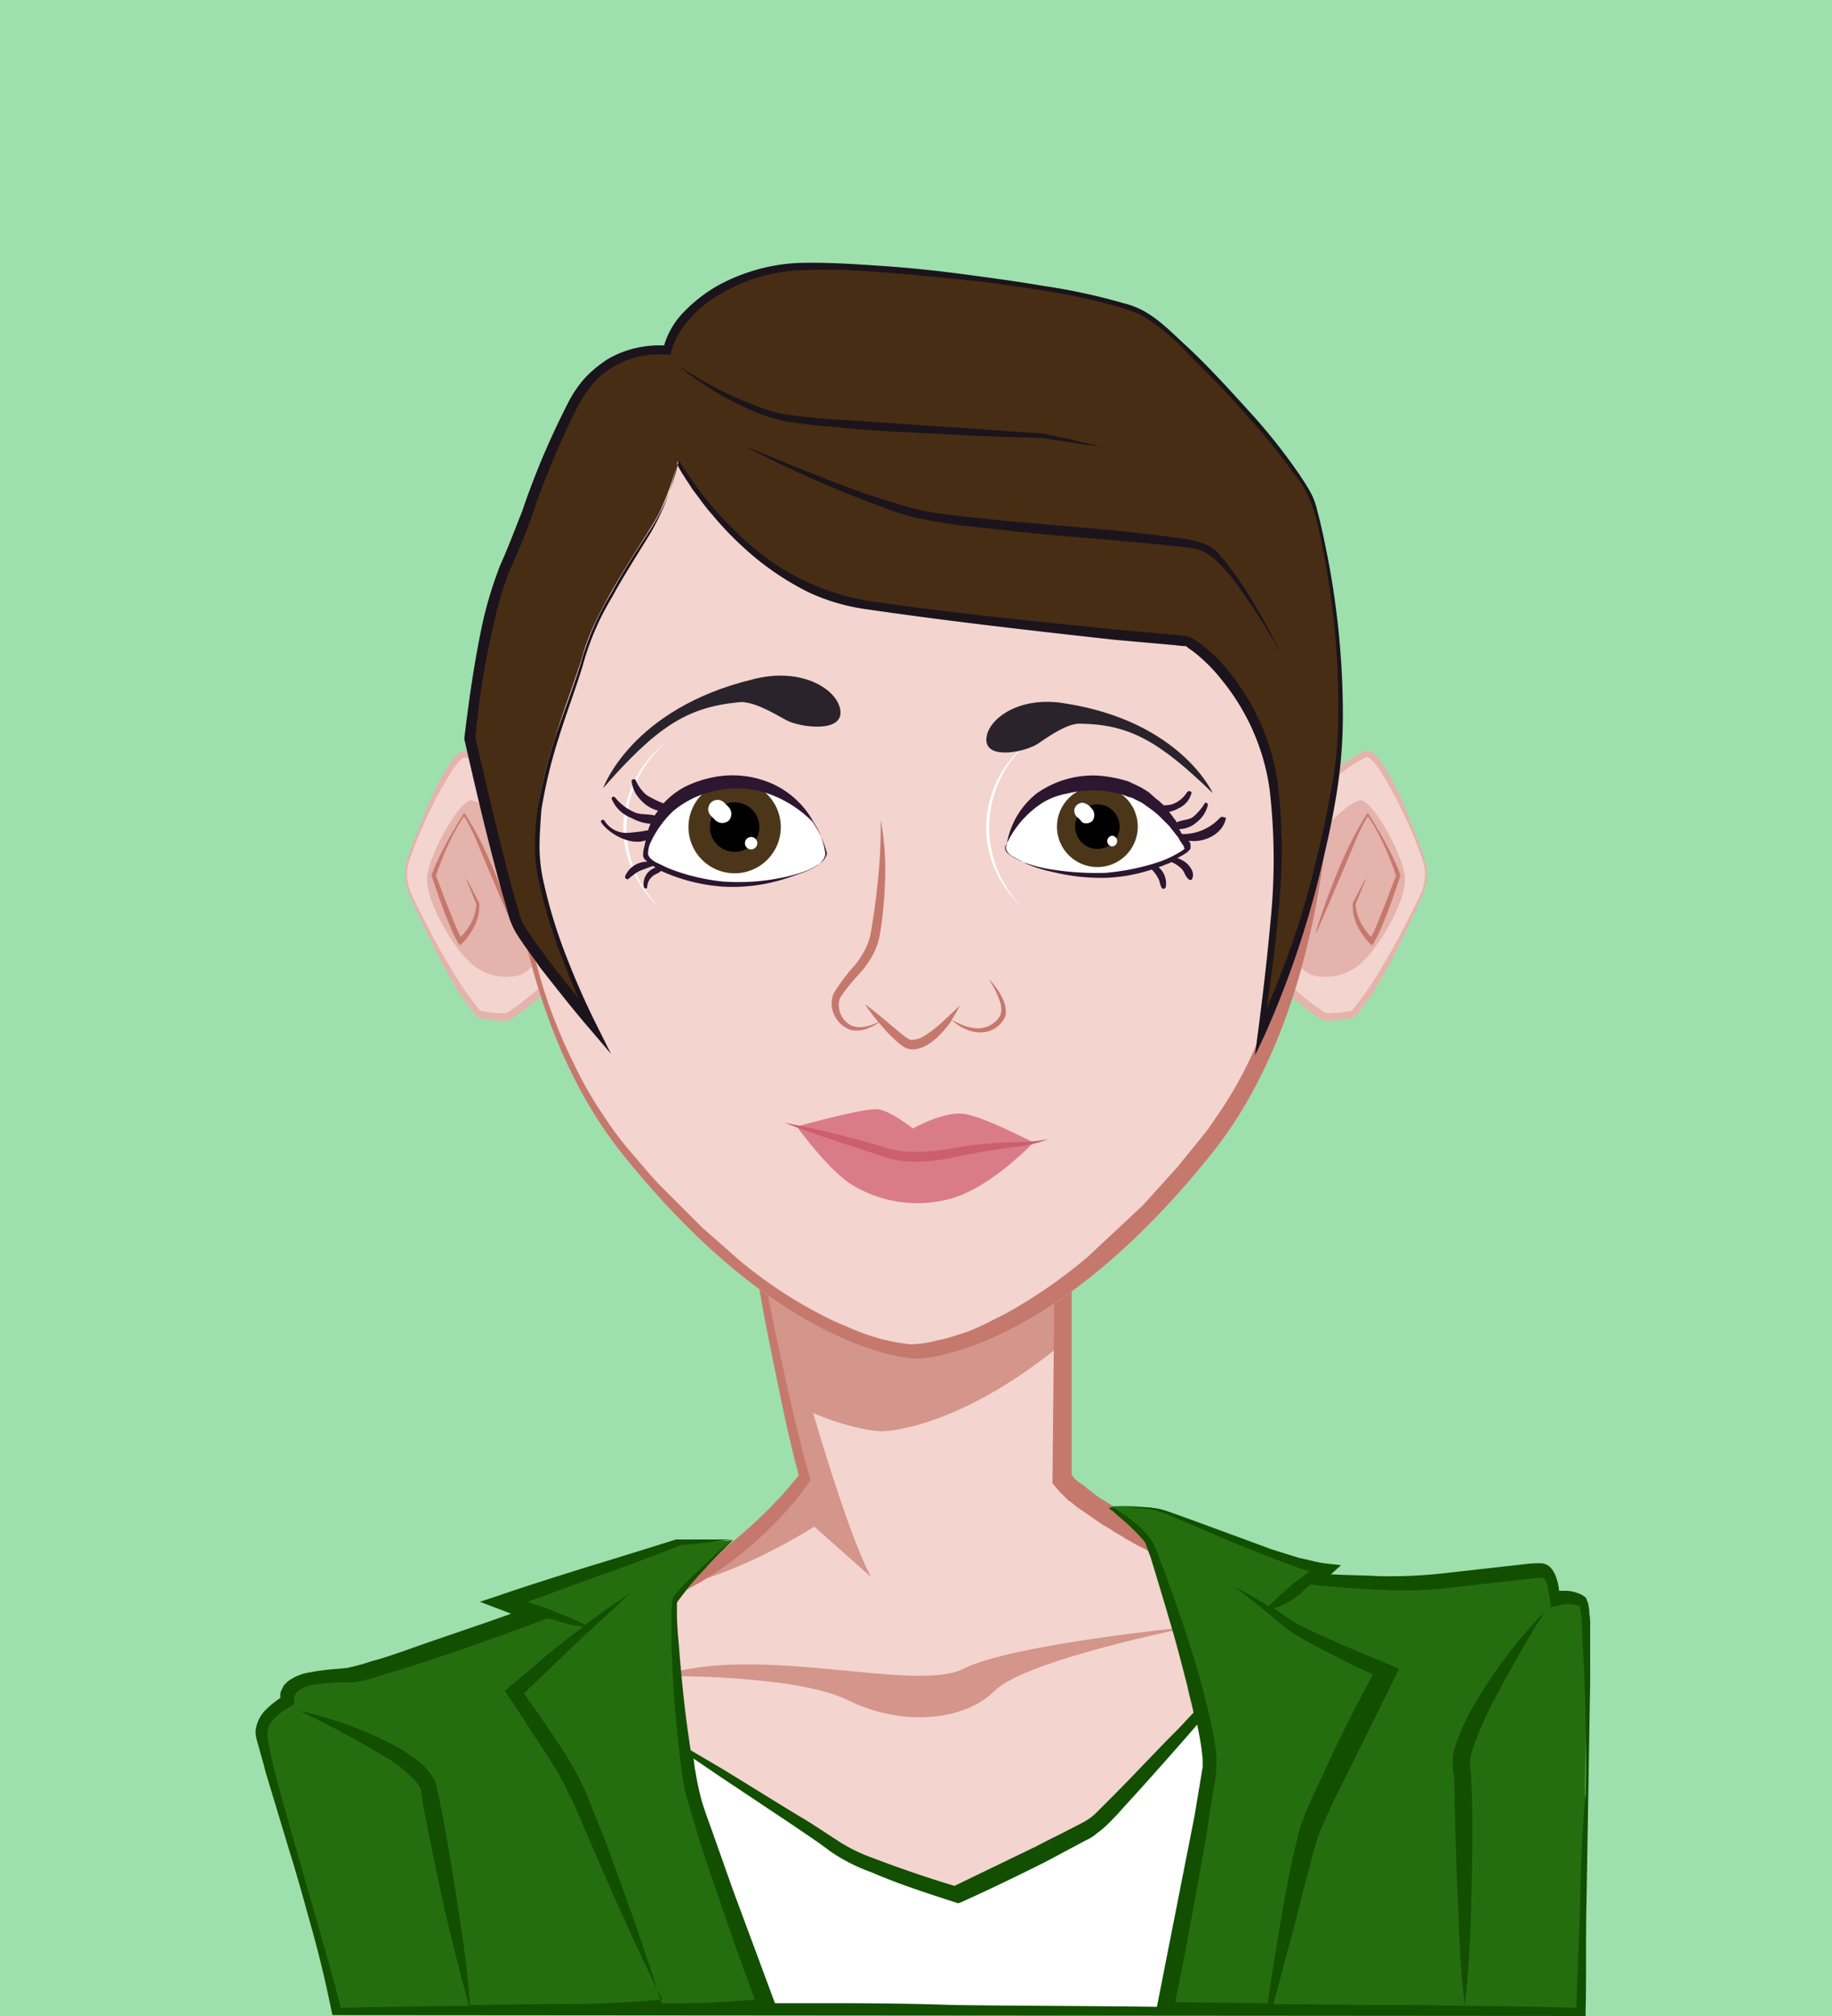 <svg id="sepide" xmlns="http://www.w3.org/2000/svg" width="200" height="220" viewBox="0 0 200 220">
  <g id="svga-group-backs-single">
    <path id="SvgjsPath5564" d="M0,0H200V220H0Z" fill="#9de0ad"/>
  </g>
  <g id="svga-group-humanwrap-move" transform="translate(27.9 28.673)">
    <g id="svga-group-humanwrap">
      <g id="svga-group-humanbody-back" transform="translate(4.827 72.827)">
        <path id="SvgjsPath3998" d="M77.8,105.9s4.8,37.7,10,55.8c0,0-6.4,8.8-14.5,11.9-28.7,11.2-35,11.2-39.6,15.2-2.4,2.1.2,11.1,1.8,17.2a83.315,83.315,0,0,1,1.7,13.2H169.4s1.6-33-.6-39.8-7.1-2.9-21.9-4.5-28.7-10.3-31-13.2l.3-60-38.4,4.2Z" transform="translate(-32.727 -101.7)" fill="#f3d4cf"/>
      </g>
      <g id="svga-group-chinshadow-single" transform="translate(49.8 72.82)">
        <path id="SvgjsPath3994" d="M85.6,152.8c6.6,3.5,10.7,3.5,10.7,3.5s8,0,19.6-9.5l.2-45.2-38.4,4.2c.1.1,3.6,27.7,7.9,47Z" transform="translate(-77.7 -101.6)" fill="#d4958a"/>
      </g>
      <g id="svga-group-humanbody-front" transform="translate(4.085 72.027)">
        <path id="SvgjsPath3999" d="M72.1,183.1s14.6-.2,20.4,2.6c5.8,2.9,12.7,2.4,16.1-1s21.6-7,21.6-7-19.7,1.9-25,4.6-22.3-2.8-33.1.8Z" transform="translate(-31.985 -100.9)" fill="#d4958a"/>
        <path id="SvgjsPath4000" d="M74.2,173.2c6.7-1.3,14.7-6.4,14.7-6.4l6.2,5.5c-4.3-7.9-12.7-41.1-12.7-41.1l-.7.7a295.669,295.669,0,0,0,6.1,29.7s-6,8.2-13.6,11.6Z" transform="translate(-31.985 -100.9)" fill="#d4958a"/>
        <path id="SvgjsPath4001" d="M170.7,188.5c-.1-2.1-.2-4.1-.4-6.2a19.848,19.848,0,0,0-.6-3.2c-.2-.5-.4-1-.6-1.6a6.528,6.528,0,0,0-1-1.5,3.269,3.269,0,0,0-1.5-1.1,11.505,11.505,0,0,0-1.7-.6,17.745,17.745,0,0,0-3.2-.2c-2.1,0-4.1.1-6.1.1s-4-.1-6-.2-4-.4-6-.7c-1-.2-2-.4-2.9-.6l-1.5-.4c-.5-.1-1-.3-1.4-.4a66.742,66.742,0,0,1-11.2-4.4l-1.3-.7-1.3-.7a9.129,9.129,0,0,1-1.3-.8c-.4-.3-.9-.5-1.3-.8a14.8,14.8,0,0,0-1.3-.8l-1.2-.9-.6-.5-.3-.2-.3-.2c-.2-.2-.4-.3-.5-.5l-.2-.3V116.5l-.1-15v-.6l-.6.1c-6.4.8-12.9,1.5-19.3,2.3l-19.1,2.3v.5l.1.4.1.9.2,1.8c.1,1.2.3,2.3.4,3.5l.9,7c.6,4.7,1.3,9.4,2.1,14,.8,4.7,1.5,9.3,2.5,14,.9,4.5,1.8,9,3,13.5a44.823,44.823,0,0,1-3.6,4,52.964,52.964,0,0,1-4.3,3.8,29.7,29.7,0,0,1-4.8,3l-1.3.6c-.4.2-.9.3-1.3.5l-2.7,1c-7.2,2.7-14.5,5.3-21.8,7.7l-5.5,1.8a42.038,42.038,0,0,0-5.5,2.2c-.4.2-.9.5-1.3.7a10.144,10.144,0,0,0-1.3.9l-.6.5a2.407,2.407,0,0,0-.6.8,4.939,4.939,0,0,0-.5,1.6,10.728,10.728,0,0,0,0,3.1c.1,1,.3,2,.4,2.9.4,1.9.8,3.8,1.3,5.7l.8,2.8a22.912,22.912,0,0,1,.7,2.8,56.223,56.223,0,0,1,.9,5.7c.2,1.9.4,3.8.5,5.7v.8H170.1V219c.2-4.1.4-8.2.5-12.3s.2-8.2.2-12.3c0-1.8-.1-3.8-.1-5.9Zm-67.4,30.3H70.2l-16.5-.1-16-.1c-.1-1.8-.2-3.5-.4-5.3a57.712,57.712,0,0,0-.8-5.8c-.2-1-.4-1.9-.7-2.9l-.7-2.8a55.942,55.942,0,0,1-1.2-5.6,26.955,26.955,0,0,1-.4-2.8,12.178,12.178,0,0,1,0-2.7,3.582,3.582,0,0,1,.4-1.1,1.38,1.38,0,0,1,.3-.4l.5-.4a10.475,10.475,0,0,1,1.1-.8c.4-.2.8-.5,1.2-.7a48.133,48.133,0,0,1,5.3-2l5.5-1.8c7.3-2.4,14.6-5,21.8-7.8l2.7-1c.5-.2.9-.3,1.4-.5l1.4-.6a32.652,32.652,0,0,0,5-3.2,40.868,40.868,0,0,0,4.4-3.9,32.344,32.344,0,0,0,3.8-4.5l.2-.3-.1-.3c-1.3-4.5-2.3-9.1-3.3-13.7s-1.9-9.3-2.7-13.9-1.6-9.3-2.4-14l-2.2-13.9,19.3-1.8c6.2-.6,12.3-1.2,18.5-1.8l-.2,14.4-.2,15-.3,30v.4l.2.2.6.7.6.6.3.3.3.2.6.5c.4.3.9.6,1.3.9s.9.6,1.3.9.9.5,1.3.8.9.5,1.3.8l1.4.8,1.4.7c.5.2.9.5,1.4.7l1.4.7c1,.4,1.9.8,2.9,1.2s1.9.8,2.9,1.1l1.5.5a8.33,8.33,0,0,0,1.5.4c.5.1,1,.3,1.5.4l1.5.4c1,.3,2,.4,3,.6a61.729,61.729,0,0,0,6.2.8c2.1.2,4.1.2,6.2.2s4.1-.1,6.1-.1,4,.1,5,1.3a7.139,7.139,0,0,1,1.2,2.3,27.973,27.973,0,0,1,.6,2.8c.3,2,.4,4,.5,6s.1,4.1.2,6.1c.1,7.9-.1,15.8-.4,23.7-10.8.1-21.5.1-32.3.2H103.3Z" transform="translate(-31.985 -100.9)" fill="#c5796d"/>
        <path id="SvgjsPath4002" d="M150.7,219.2,147,198l-.4,21.2Z" transform="translate(-31.985 -100.9)" fill="#d4958a"/>
        <path id="SvgjsPath4003" d="M47.3,203.5s2.2,11.5,2.9,15.7h3.5Z" transform="translate(-31.985 -100.9)" fill="#d4958a"/>
      </g>
      <g id="svga-group-clothes-single" transform="translate(0 135.687)">
        <path id="SvgjsPath5574" d="M70.5,188.4s17.7,11.1,20.6,13.2c2.9,2.2,13.3,5.2,13.3,5.2s13.5-6.3,15.2-7.7,16.3-17.4,16.3-17.4v38H71.7Z" transform="translate(-27.9 -164.56)" fill="#fff"/>
        <path id="SvgjsPath5575" d="M73.7,175c.4-1.1,6.3-6.7,6.3-6.7l-5.9.3L55,175.1l3.5,1.3s-17.8,6.5-20.2,6.7c-2.5.2-7.2,0-7,2.8,0,0-2.8,1.5-2.8,3.4s6.1,20.2,8.3,30.4H83.9s-7.1-19.1-8.2-23.6c-1.3-4.5-2.4-19.9-2-21.1Zm98.9-.1a4.183,4.183,0,0,0-3-.3s-.1-2.9-1.2-3-7.7.8-11.9,1.2-13.1-.3-13.1-.3l1.2-1.1c-2.9-.1-16.2-6-17.9-6.5a22.785,22.785,0,0,0-5.4-.3s3.6,2.6,4.2,3.8,6.9,20.1,6.5,24.5-5,26.9-5,26.9h45.5c.1,0,1.3-44.2.1-44.9Z" transform="translate(-27.9 -164.56)" fill="#256e0f"/>
        <path id="SvgjsPath5576" d="M173.6,177.7a7.568,7.568,0,0,0-.1-1.5,2.2,2.2,0,0,0-.1-.8.6.6,0,0,0-.1-.4c0-.1-.1-.2-.1-.3a.451.451,0,0,0-.3-.3l-.1-.1a4.075,4.075,0,0,0-1.8-.5h-.8a4.253,4.253,0,0,0-.2-1.1,4.18,4.18,0,0,0-.4-1,2.652,2.652,0,0,0-.5-.6,1.6,1.6,0,0,0-.8-.3,10.888,10.888,0,0,0-1.9.1l-1.8.2-7.1.8a53.877,53.877,0,0,1-7,.3c-1.7-.1-3.5-.1-5.2-.2l1.1-1-1.8-.2c-.8-.1-1.8-.4-2.8-.6-1-.3-1.9-.6-2.9-.9l-5.7-2.1c-1.9-.7-3.8-1.4-5.8-2.1a8.282,8.282,0,0,0-3.1-.4h-3.1a.1.1,0,0,0-.1.1l.1.1.1.1.2.1.3.3.7.6a15.38,15.38,0,0,1,1.3,1.2,14.2,14.2,0,0,1,1.2,1.3c.2.5.4,1.1.6,1.6.7,2.3,1.4,4.6,2.1,7,.7,2.3,1.3,4.7,1.9,7,.2,1,.5,2,.7,3-.6.6-1.2,1.3-1.8,1.9-2.4,2.4-4.7,4.9-7.1,7.3l-1.8,1.8a5.5,5.5,0,0,1-.9.7,10.911,10.911,0,0,1-1.1.6c-1.5.8-3,1.5-4.5,2.3l-8.9,4.3c-3-.9-5.9-1.9-8.8-3a18.328,18.328,0,0,1-4.2-2.1c-1.4-.9-2.7-1.8-4.1-2.6-2.8-1.7-5.5-3.4-8.3-5.1l-3.4-2c-.6-3.8-1-7.7-1.3-11.6-.1-1.1-.2-2.3-.2-3.4v-.8a.735.735,0,0,1,.2-.6c.3-.4.7-.9,1-1.3.7-.9,1.5-1.7,2.3-2.6l1.2-1.3.6-.6.3-.3.2-.2.1-.1a.349.349,0,0,0,.1-.2H73.8c-3.2,1-6.4,2-9.7,3-3.2,1-6.4,2-9.6,3.1l-2.1.7,2.1.8,1.3.5c-3.9,1.4-7.9,2.7-11.8,4.1-1.2.4-2.3.8-3.5,1.1a15.428,15.428,0,0,1-1.7.5c-.3.1-.5.1-.8.2l-.9.1a26.453,26.453,0,0,0-3.8.5,5.474,5.474,0,0,0-1.9.9l-.4.4-.3.6a1.268,1.268,0,0,0-.1.6v.2a10.1,10.1,0,0,0-1.6,1.3,3.84,3.84,0,0,0-1.1,2.3,3.73,3.73,0,0,0,.2,1.2c.1.4.2.7.3,1.1.2.7.4,1.4.6,2.2l2.6,8.6c.9,2.9,1.7,5.8,2.5,8.7s1.5,5.8,2.1,8.8l.1.4,136.8.1v-.5c.1-4,0-8,.1-12l.2-12,.2-12v-6ZM168.2,172.4Zm-108,46.5-8.9.1c-.2-3.1-.6-6.2-1.1-9.3-.5-3.5-1.1-7-1.7-10.4l-.5-2.6-.3-1.3a3.091,3.091,0,0,0-.2-.8,4.347,4.347,0,0,0-.4-.7,7.863,7.863,0,0,0-2.1-2,14.165,14.165,0,0,0-2.3-1.4,41.341,41.341,0,0,0-10-3.6,103.606,103.606,0,0,1,9.3,5,12.717,12.717,0,0,1,3.7,3.1.758.758,0,0,1,.2.4,2.034,2.034,0,0,1,.1.5l.2,1.3.5,2.6c.7,3.4,1.4,6.9,2.2,10.3.7,3,1.5,6,2.3,9H48.6l-11.4.2c-.7-2.8-1.5-5.6-2.3-8.4l-2.5-8.7c-.8-2.9-1.7-5.8-2.4-8.7a17.417,17.417,0,0,1-.5-2.2,4.253,4.253,0,0,1-.2-1.1,3.751,3.751,0,0,1-.1-1,2.4,2.4,0,0,1,.9-1.6,6.57,6.57,0,0,1,1.7-1.2l.3-.2v-.4a1.173,1.173,0,0,1,.5-1.1,3.506,3.506,0,0,1,1.4-.6,20.158,20.158,0,0,1,3.6-.3h1c.3-.1.7-.1,1-.2a12.092,12.092,0,0,0,1.8-.5c1.2-.4,2.4-.7,3.6-1.1,4.7-1.5,9.4-3.2,14-4.9l.8-.3c.1.1.2.1.4.1l2.1.6c.5.1.9.1,1.4.2-.5.4-1.1.8-1.6,1.2-1.1.9-2.2,1.7-3.2,2.6s-2.1,1.8-3.2,2.7l-.6.5.4.6c.9,1.3,1.8,2.7,2.6,4,.9,1.3,1.8,2.7,2.6,4,.4.7.8,1.4,1.1,2,.3.7.7,1.4,1,2.1l1.9,4.4c2.4,5.6,4.9,11.2,7.6,16.6-4.2.4-8.1.5-12.1.5Zm12-.1c-.8-2.8-1.8-5.5-2.7-8.3-1.1-3-2.2-6.1-3.3-9.1l-1.8-4.5a22.877,22.877,0,0,0-1-2.3c-.4-.8-.8-1.5-1.2-2.2-1.6-2.6-3.3-5-5-7.4.8-.8,1.6-1.5,2.4-2.3l3-2.9c2-1.9,4.1-3.7,6.1-5.7-1.6,1.1-3.2,2.2-4.8,3.4-.5-.2-1-.5-1.5-.7-.4-.2-.8-.3-1.3-.5l-.6-.2a.1.1,0,0,1-.1-.1.349.349,0,0,1-.2-.1l-1.2-.4-1.4-.5c2.5-.9,4.9-1.8,7.4-2.7,3.2-1.1,6.3-2.3,9.4-3.5,1.8-.1,3.6-.4,5.6-.6l-.2.1-.3.3-.7.6-1.3,1.2c-.8.8-1.7,1.6-2.5,2.4a15.378,15.378,0,0,0-1.2,1.3c-.1.1-.2.3-.3.4a1.087,1.087,0,0,0-.1.5c0,.3-.1.6-.1.9v3.5a132.194,132.194,0,0,0,1.1,13.9,21.689,21.689,0,0,0,.7,3.5c.3,1.1.7,2.2,1,3.4.7,2.2,1.4,4.4,2.2,6.6,1.3,3.9,2.7,7.8,4.1,11.6a87.83,87.83,0,0,1-10.2.4Zm15.6,0H84.6L80,206.4l-2.3-6.5c-.4-1.1-.8-2.2-1.1-3.2a32,32,0,0,1-.7-3.3c-.1-.4-.1-.9-.2-1.3l2.8,1.9,8.1,5.4c1.3.9,2.7,1.8,4,2.8a19.121,19.121,0,0,0,4.5,2.3c3,1.3,6.1,2.3,9.2,3.3l.3.1.3-.1c3.1-1.4,6.2-2.9,9.2-4.4l4.5-2.4a4.129,4.129,0,0,0,1.1-.7,10.629,10.629,0,0,0,1.1-.9c.6-.6,1.2-1.2,1.8-1.9,2.3-2.5,4.6-5.1,6.8-7.6l1.3-1.5c.2,1,.4,2,.5,2.9l.1.9v.8l-.3,1.8-.6,3.6-1.4,7.1-2.7,13.7c-7.4-.1-14.9-.1-22.3-.2-5.5-.2-10.9-.2-16.2-.2Zm50.6,0-10.1-.1c.9-4.4,1.7-8.7,2.5-13.1.4-2.4.9-4.8,1.2-7.2l.6-3.6a11.075,11.075,0,0,0,.2-1.9v-1l-.1-1c-.4-2.5-1-4.9-1.6-7.2-.7-2.4-1.4-4.7-2.2-7s-1.6-4.6-2.5-6.9a6.528,6.528,0,0,0-.8-1.7,17.877,17.877,0,0,0-1.3-1.4c-.5-.4-1-.8-1.4-1.1l-.8-.5-.4-.3-.1-.1h1.3c.5,0,1,.1,1.5.1a9.367,9.367,0,0,1,2.9.6l5.6,2.4c1.9.8,3.8,1.6,5.7,2.3.9.4,1.9.7,2.9,1.1.5.2,1,.3,1.5.5h-.1l-.7.6a7.633,7.633,0,0,0-1.1.8,29.563,29.563,0,0,0-2.6,2.4,34.71,34.71,0,0,0-3.7-2.1c1.2.9,2.5,1.9,3.7,2.9l1.8,1.5a13.736,13.736,0,0,0,2,1.3c1.4.8,2.8,1.5,4.2,2.2a35.393,35.393,0,0,0,3.4,1.6c-1.4,2.6-2.8,5.3-4.1,8l-2.1,4.5a32.941,32.941,0,0,0-1.9,4.7c-.4,1.7-.8,3.3-1.1,4.9s-.6,3.2-.9,4.9c-.5,3.1-1,6-1.4,8.9Zm34.1-11c-.1,3.8-.3,7.6-.4,11.5-4.1-.1-8.1-.2-12.2-.2.4-3.5.6-7,.7-10.6.1-3.9.2-7.8.1-11.7,0-1-.1-2-.1-3l-.1-.8v-.5a5.02,5.02,0,0,1,.2-1.2,38.5,38.5,0,0,1,2.2-5.2c1.8-3.4,3.7-6.8,5.8-10.1a53.8,53.8,0,0,0-7.2,9.3,24.5,24.5,0,0,0-2.6,5.4,4.146,4.146,0,0,0-.3,1.6v.9l.1.7a27.148,27.148,0,0,1,.1,2.9c.1,3.9.2,7.8.4,11.7.1,3.5.3,7,.7,10.6-3.3-.1-6.5-.1-9.8-.1l-11.1-.1c.8-2.8,1.5-5.7,2.3-8.5.8-3.2,1.6-6.4,2.5-9.5.2-.7.6-1.4.9-2.2l1-2.2,2.2-4.4,4.4-8.9.4-.9-.9-.4c-2.9-1.2-5.8-2.4-8.6-3.7a21.16,21.16,0,0,1-2.1-1.1c-.6-.4-1.3-.9-1.9-1.3a.1.1,0,0,1-.1-.1,5.91,5.91,0,0,0,1.4-.6,9.062,9.062,0,0,0,1.6-1.1,9.015,9.015,0,0,1,1-.9l.6.1c2.4.2,4.8.4,7.1.5a43.324,43.324,0,0,0,7.2-.2l7.1-.8,1.8-.2a9.735,9.735,0,0,1,1.6-.1l.1.1a3.329,3.329,0,0,1,.3.6c.1.5.2,1.1.3,1.6l.1.9.9-.2a3.56,3.56,0,0,1,2.3.1v.2c0,.2.1.5.1.7a7.568,7.568,0,0,1,.1,1.5l.3,6c.1,4,.2,8,.1,12-.4,3.9-.5,7.9-.6,11.9Z" transform="translate(-27.9 -164.56)" fill="#124f00"/>
      </g>
      <g id="svga-group-head" transform="translate(16.319)">
        <g id="svga-group-ears-left-move" transform="translate(0 53.217)">
          <g id="svga-group-ears-left">
            <path id="SvgjsPath3946" d="M62.22,91.07s-9.85-8.65-11.43-8.8c-1.36-.13-4.73,7.07-6.22,11.62a5.2,5.2,0,0,0,.22,3.7c1.43,3.16,4.6,9.75,7.44,13.05a10.965,10.965,0,0,0,3.16.29c.76-.23,6.69-5,7.3-6.86s.74-9.97-.47-13Z" transform="translate(-44.219 -81.89)" fill="#f3d4cf"/>
            <path id="SvgjsPath3947" d="M63.07,94.44a34.166,34.166,0,0,1,.29,3.5c.05,1.17.05,2.34-.01,3.51-.03.59-.08,1.17-.15,1.76-.05.3-.09.59-.17.9a3.05,3.05,0,0,1-.41.85,15,15,0,0,1-2.18,2.48c-.78.74-1.58,1.44-2.39,2.12-.41.33-.82.67-1.25.98-.21.16-.43.31-.65.46l-.35.22a1.557,1.557,0,0,1-.47.17,6.066,6.066,0,0,1-1.61-.08c-.51-.07-1.02-.17-1.53-.28l-.12-.03-.07-.09a32.658,32.658,0,0,1-3.3-4.99c-.97-1.75-1.85-3.56-2.7-5.38l-1.25-2.75a5.409,5.409,0,0,1-.48-3.05,7.155,7.155,0,0,1,.39-1.48c.16-.47.33-.94.5-1.41.35-.93.7-1.86,1.07-2.78a36.326,36.326,0,0,1,2.59-5.32,8.388,8.388,0,0,1,.88-1.2,2.556,2.556,0,0,1,.6-.52.894.894,0,0,1,.46-.14,1.724,1.724,0,0,1,.42.1,13.108,13.108,0,0,1,2.43,1.56c1.52,1.14,2.98,2.35,4.41,3.61s2.85,2.53,4.24,3.87a15.53,15.53,0,0,1,.81,3.41ZM53.28,84.13a13.581,13.581,0,0,0-2.29-1.42,1.834,1.834,0,0,0-.23-.07.363.363,0,0,0-.18.06,1.593,1.593,0,0,0-.45.39,8.44,8.44,0,0,0-.83,1.09,42.792,42.792,0,0,0-2.74,5.1c-.41.89-.81,1.78-1.16,2.71-.18.46-.35.92-.52,1.39a6.455,6.455,0,0,0-.4,1.41,5.108,5.108,0,0,0,.49,2.88q.63,1.365,1.32,2.7c.9,1.78,1.87,3.52,2.88,5.22a36,36,0,0,0,3.32,4.79l-.19-.11a11.014,11.014,0,0,0,2.91.29.771.771,0,0,0,.25-.1l.31-.2.62-.45c.41-.3.82-.63,1.23-.95.81-.66,1.6-1.34,2.37-2.06a16.926,16.926,0,0,0,2.11-2.3,2.541,2.541,0,0,0,.33-.63c.07-.24.12-.51.17-.78.08-.55.15-1.12.19-1.69.08-1.14.12-2.29.13-3.45s-.04-2.31-.13-3.46a14.248,14.248,0,0,0-.59-3.39c-2.96-2.34-5.91-4.75-8.92-6.97Z" transform="translate(-44.219 -81.89)" fill="#e4b3ab"/>
            <path id="SvgjsPath3948" d="M62.45,98.39S52.96,86.4,51.18,87.4s-4.58,6.65-4.57,8.53c.02,2.77,2.95,7.4,4.42,8.8a5.8,5.8,0,0,0,5.6,1.71c2.35-.54,5.82-8.05,5.82-8.05Z" transform="translate(-44.219 -81.89)" fill="#e4b3ab"/>
            <path id="SvgjsPath3949" d="M56.36,101.74c-.34-1.14-.73-2.26-1.13-3.37s-.833-2.208-1.28-3.3-.93-2.16-1.46-3.21a29.612,29.612,0,0,0-1.74-3.05l-.07-.11-.07.11c-.66,1.04-1.28,2.1-1.88,3.2-.3.55-.58,1.1-.85,1.67s-.51,1.16-.74,1.75l-.04.09.04.11c.41,1.24.84,2.46,1.29,3.69.22.61.48,1.21.73,1.81a15.362,15.362,0,0,0,.87,1.78l.17.27.22-.2a6.545,6.545,0,0,0,.77-.9,7.545,7.545,0,0,0,.61-1.03,5.229,5.229,0,0,0,.53-2.42v-.05l-.02-.04c-.44-.87-.91-1.73-1.36-2.6l-.05.03c.37.91.74,1.83,1.13,2.73l-.02-.09a4.994,4.994,0,0,1-.61,2.16,6.612,6.612,0,0,1-1.32,1.7l.39.07a15.549,15.549,0,0,1-.81-1.69l-.72-1.79c-.48-1.2-.93-2.41-1.38-3.62v.2a32.54,32.54,0,0,1,1.38-3.47,22.372,22.372,0,0,1,1.8-3.22H50.6a20.494,20.494,0,0,1,1.55,3.11l1.36,3.24,1.38,3.24c.46,1.08.92,2.16,1.41,3.23l.06-.03Z" transform="translate(-44.219 -81.89)" fill="#c5796d"/>
          </g>
        </g>
        <g id="svga-group-ears-right-move" transform="translate(92.404 53.227)">
          <g id="svga-group-ears-right">
            <path id="SvgjsPath3950" d="M137.78,91.07s9.85-8.65,11.43-8.8c1.36-.13,4.73,7.07,6.22,11.62a5.2,5.2,0,0,1-.22,3.7c-1.43,3.16-4.6,9.75-7.44,13.05a10.965,10.965,0,0,1-3.16.29c-.76-.23-6.69-5-7.3-6.86s-.74-9.97.47-13Z" transform="translate(-136.624 -81.9)" fill="#f3d4cf"/>
            <path id="SvgjsPath3951" d="M137.75,91.04c1.4-1.34,2.8-2.62,4.24-3.87s2.9-2.47,4.41-3.61A14.226,14.226,0,0,1,148.83,82a1.362,1.362,0,0,1,.42-.1.894.894,0,0,1,.46.14,2.775,2.775,0,0,1,.6.52,9.23,9.23,0,0,1,.88,1.2,36.327,36.327,0,0,1,2.59,5.32c.38.92.72,1.85,1.07,2.78.17.47.34.94.5,1.41a7.154,7.154,0,0,1,.39,1.48,5.409,5.409,0,0,1-.48,3.05l-1.25,2.75c-.85,1.82-1.73,3.63-2.7,5.38a32.175,32.175,0,0,1-3.3,4.99l-.07.09-.11.02c-.51.11-1.02.2-1.53.28a6.517,6.517,0,0,1-1.61.08,1.4,1.4,0,0,1-.47-.17l-.35-.22c-.22-.15-.44-.3-.65-.46-.43-.32-.84-.65-1.25-.98-.82-.67-1.62-1.38-2.39-2.12a14.608,14.608,0,0,1-2.18-2.48,3.05,3.05,0,0,1-.41-.85,6.161,6.161,0,0,1-.17-.9c-.07-.59-.12-1.18-.15-1.76-.06-1.17-.06-2.34-.01-3.51s.13-2.34.29-3.5a13.792,13.792,0,0,1,.8-3.4Zm.06.05a15.226,15.226,0,0,0-.59,3.39c-.09,1.15-.14,2.31-.13,3.46s.05,2.3.13,3.45c.04.57.11,1.14.19,1.69.05.27.1.54.17.78a2.378,2.378,0,0,0,.33.63,16.925,16.925,0,0,0,2.11,2.3c.76.72,1.56,1.41,2.37,2.06.41.33.81.65,1.23.95l.62.45.31.2a.771.771,0,0,0,.25.1,11.014,11.014,0,0,0,2.91-.29l-.19.11a36,36,0,0,0,3.32-4.79q1.523-2.564,2.88-5.22c.45-.89.9-1.79,1.32-2.7a5.108,5.108,0,0,0,.49-2.88,6.455,6.455,0,0,0-.4-1.41c-.16-.47-.34-.93-.52-1.39-.35-.92-.76-1.82-1.16-2.71a42.792,42.792,0,0,0-2.74-5.1,8.439,8.439,0,0,0-.83-1.09,2.547,2.547,0,0,0-.45-.39.314.314,0,0,0-.18-.06c-.05,0-.15.06-.23.07a13.581,13.581,0,0,0-2.29,1.42c-3.02,2.23-5.97,4.64-8.92,6.97Z" transform="translate(-136.624 -81.9)" fill="#e4b3ab"/>
            <path id="SvgjsPath3952" d="M137.55,98.39s9.49-11.99,11.27-10.99,4.58,6.65,4.57,8.53c-.02,2.77-2.95,7.4-4.42,8.8a5.823,5.823,0,0,1-5.6,1.71C141.02,105.9,137.55,98.39,137.55,98.39Z" transform="translate(-136.624 -81.9)" fill="#e4b3ab"/>
            <path id="SvgjsPath3953" d="M143.64,101.74c.34-1.14.73-2.26,1.13-3.37s.84-2.21,1.28-3.3.93-2.16,1.46-3.21a29.61,29.61,0,0,1,1.74-3.05l.07-.11.07.11c.66,1.04,1.28,2.1,1.88,3.2.3.55.58,1.1.85,1.67s.51,1.16.74,1.75l.04.09-.04.11c-.41,1.24-.84,2.46-1.29,3.69-.22.61-.48,1.21-.73,1.81a15.363,15.363,0,0,1-.87,1.78l-.17.27-.22-.2a6.545,6.545,0,0,1-.77-.9,7.546,7.546,0,0,1-.61-1.03,5.228,5.228,0,0,1-.53-2.42v-.05l.02-.04c.44-.87.91-1.73,1.36-2.6l.05.03c-.37.91-.74,1.83-1.13,2.73l.02-.09a4.994,4.994,0,0,0,.61,2.16,6.612,6.612,0,0,0,1.32,1.7l-.39.07a15.548,15.548,0,0,0,.81-1.69l.72-1.79c.48-1.2.93-2.41,1.38-3.62v.2a32.539,32.539,0,0,0-1.38-3.47,22.372,22.372,0,0,0-1.8-3.22h.14a20.494,20.494,0,0,0-1.55,3.11l-1.36,3.24-1.38,3.24c-.46,1.08-.92,2.16-1.41,3.23l-.06-.03Z" transform="translate(-136.624 -81.9)" fill="#c5796d"/>
          </g>
        </g>
        <g id="svga-group-faceshape-wrap" transform="translate(10.481 3.527)">
          <g id="svga-group-faceshape-single">
            <path id="SvgjsPath3980" d="M135.9,49.8c-6.7-7.4-11.3-13.2-28.8-17.3a82.987,82.987,0,0,0-14.1,0c-17.5,4.1-22.1,9.9-28.8,17.3-7.1,7.8-9.5,29-9.5,29,0,9.6,1.3,32.3,13.3,47.2,17.8,22.2,32.1,22.3,32.1,22.3s14.2,0,32.1-22.3c12-14.9,13.3-37.6,13.3-47.2-.1,0-2.5-21.2-9.6-29Z" transform="translate(-54.7 -32.2)" fill="#f3d4cf"/>
            <path id="SvgjsPath3981" d="M107.1,32.5a82.987,82.987,0,0,0-14.1,0c-17.5,4.1-22.1,9.9-28.8,17.3-7.1,7.8-9.5,29-9.5,29,0,9.6,1.3,32.3,13.3,47.2,17.8,22.2,32.1,22.3,32.1,22.3s14.2,0,32.1-22.3c12-14.9,13.3-37.6,13.3-47.2,0,0-2.4-21.2-9.5-29-6.9-7.4-11.5-13.2-28.9-17.3ZM142,63.8c.7,2.5,1.1,5,1.6,7.5.4,2.5.7,5,1,7.5a108.879,108.879,0,0,1-3,22,75.3,75.3,0,0,1-3.3,10.5c-.7,1.7-1.4,3.4-2.2,5a43.913,43.913,0,0,1-2.7,4.7l-1.5,2.2c-.3.4-3.4,4.2-3.4,4.2l-3.7,4.1-6.1,5.7a55.353,55.353,0,0,1-9,6.2l-1.2.6-1.2.6a18.613,18.613,0,0,1-2.5,1l-1.3.4c-.4.1-.8.2-1.3.3a11.652,11.652,0,0,1-2.9.4s-1.4-.2-1.9-.3c-.4-.1-.9-.2-1.3-.3l-1.3-.4a26.045,26.045,0,0,1-2.5-1l-1.2-.5-1.2-.6a49.372,49.372,0,0,1-9.1-6L76.7,134l-3.9-3.9-1-1-.9-1L69.1,126a36.064,36.064,0,0,1-3.3-4.4,37.679,37.679,0,0,1-2.8-4.8c-.8-1.6-1.6-3.3-2.3-5.1a47.181,47.181,0,0,1-1.8-5.3c-.5-1.8-1-3.6-1.4-5.4a48.563,48.563,0,0,1-1-5.5c-.3-1.8-.5-3.7-.7-5.5a103.062,103.062,0,0,1-.5-11.1c.3-2.3.8-4.6,1.2-6.9.5-2.3,1.1-4.6,1.7-6.8.7-2.2,1.4-4.5,2.3-6.6a29.174,29.174,0,0,1,1.4-3.1,35.052,35.052,0,0,1,6.3-8.1,54.72,54.72,0,0,1,5-4.7,43.5,43.5,0,0,1,12-6.5l1.6-.6a37.672,37.672,0,0,1,11.8-2.3,62.923,62.923,0,0,1,7-.1,33.814,33.814,0,0,1,6.8,1.4,40.794,40.794,0,0,1,6.7,2.3c.3.1,1.6.7,1.6.7.5.3,2.6,1.3,3.1,1.7a59.036,59.036,0,0,1,6.9,5.4c1.7,1.7,3.3,3.4,4.9,5.2a23.018,23.018,0,0,1,3.9,6.6,39.36,39.36,0,0,1,2.5,7.3Z" transform="translate(-54.7 -32.2)" fill="#c5796d"/>
          </g>
        </g>
        <g id="svga-group-mouth-single-move" transform="translate(41.428 92.369)">
          <g id="svga-group-mouth-single" transform="translate(0 0)">
            <path id="SvgjsPath5904" d="M81.985,116.631s3.591,4.95,6.137,6.422a13.709,13.709,0,0,0,10.8,1.406c4.4-1.3,8.9-6.09,8.9-6.09s-5.206-2.707-7.457-3.106-5.7,1.577-5.7,1.577-2.347-1.862-3.753-2.09-8.93,1.881-8.93,1.881Z" transform="translate(-80.646 -114.733)" fill="#da7c87"/>
            <path id="SvgjsPath5905" d="M80.646,116.214c2.413.456,4.807,1.017,7.191,1.634,1.2.3,2.375.636,3.572.988a10.211,10.211,0,0,0,1.719.447,10.9,10.9,0,0,0,1.767.1,21.687,21.687,0,0,0,3.581-.295c.294-.048.589-.095.893-.152s.618-.114.922-.152c.608-.1,1.226-.161,1.834-.228,1.226-.124,2.451-.2,3.676-.238A17.4,17.4,0,0,0,109.44,118a13.243,13.243,0,0,1-3.6.845q-1.81.242-3.619.542l-1.8.323c-.295.057-.589.123-.883.19l-.912.2a21.121,21.121,0,0,1-3.715.361,12.759,12.759,0,0,1-1.891-.143,9.381,9.381,0,0,1-1.843-.5l-3.506-1.149c-2.365-.779-4.7-1.568-7.03-2.451Z" transform="translate(-80.646 -114.733)" fill="#cb5f6c"/>
          </g>
        </g>
        <g id="svga-group-eyes-left-move" transform="translate(21.383 49.436)">
          <g id="svga-group-eyes-left" transform="translate(0 0)">
            <g id="svga-group-eyesback-left" transform="translate(2.448 0.45)">
              <path id="SvgjsPath5161" d="M72.18,69.48a11.708,11.708,0,1,1-12.15,11.7A11.894,11.894,0,0,1,72.18,69.48Z" transform="translate(-60.03 -69.48)" fill="#fff"/>
            </g>
            <g id="svga-group-eyesiriswrapper-left" transform="translate(9.558 7.11)">
              <g id="svga-group-eyesiriscontrol-left">
                <g id="svga-group-eyesiris-left">
                  <path id="SvgjsPath4018" d="M72.18,76.14a5.04,5.04,0,1,1-5.04,5.04A5.032,5.032,0,0,1,72.18,76.14Z" transform="translate(-67.14 -76.14)" fill="#4c361a"/>
                  <path id="SvgjsPath4019" d="M72.18,78.48a2.7,2.7,0,1,1-2.7,2.7A2.652,2.652,0,0,1,72.18,78.48Z" transform="translate(-67.14 -76.14)"/>
                  <path id="SvgjsPath4020" d="M71.55,79.02l-.54-.54a1.019,1.019,0,0,0-1.44,1.44l.54.54a1.095,1.095,0,0,0,1.44,0A1.089,1.089,0,0,0,71.55,79.02Zm2.43,4.59a.675.675,0,1,0,0-1.35A.675.675,0,0,0,73.98,83.61Z" transform="translate(-67.14 -76.14)" fill="#fff"/>
                </g>
              </g>
            </g>
            <g id="svga-group-eyesfront-left">
              <path id="SvgjsPath5169" d="M72.18,69.03A12.248,12.248,0,1,0,84.87,81.27,12.47,12.47,0,0,0,72.18,69.03Zm0,18.45c-4.95,0-9.63-2.34-9.72-3.15s.81-3.51,2.88-5.76,7.2-2.97,11.52-1.26,5.31,6.75,5.31,6.75C82.26,85.59,77.13,87.48,72.18,87.48Z" transform="translate(-57.582 -69.03)" fill="#f3d4cf"/>
              <path id="SvgjsPath5170" d="M81.18,81.27l-.81-1.35a9.759,9.759,0,0,0-3.78-3.33,10.731,10.731,0,0,0-6.48-.9,12.825,12.825,0,0,0-3.15.99,8.424,8.424,0,0,0-2.52,1.89h-.09a11.2,11.2,0,0,1-1.8-.9,4.166,4.166,0,0,1-1.17-1.62c-.09-.18-.45-.09-.45.09a3.456,3.456,0,0,0,.99,2.07,3.758,3.758,0,0,0,1.89,1.17c-.09.18-.27.36-.36.54-.63-.18-1.35-.09-1.98-.27a5.455,5.455,0,0,1-2.34-1.71c-.18-.18-.45,0-.36.18a3.766,3.766,0,0,0,2.16,2.07,5.076,5.076,0,0,0,2.07.63,6.2,6.2,0,0,0-.27.72h-.09a17.7,17.7,0,0,1-2.16.27,2.8,2.8,0,0,1-2.52-1.35c-.18-.18-.45,0-.36.18.81,1.26,3.24,2.61,4.86,1.98,0,.18-.09.36-.09.54a3.235,3.235,0,0,0-.18.99v.18c0,.09.09.18.09.27l.27.27.09.09a2.594,2.594,0,0,0-2.43,1.62c0,.18.18.36.36.27a8.445,8.445,0,0,1,1.08-.81c.36-.18,1.17-.45,1.62-.63.09.09.18.09.27.18a2.057,2.057,0,0,0-.9.63,1.881,1.881,0,0,0-.36,1.53c.09.18.36.18.36-.09a1.569,1.569,0,0,1,.54-1.08c.27-.27.72-.36.99-.63.09.09.18.09.36.18a19.727,19.727,0,0,0,6.12,1.53,18.557,18.557,0,0,0,6.3-.63c.99-.27,1.98-.63,2.97-.99a9.835,9.835,0,0,0,1.35-.72,3.055,3.055,0,0,0,.54-.54,1.2,1.2,0,0,0,.27-.72,8.419,8.419,0,0,0-.9-2.79Zm.72,3.51a2.386,2.386,0,0,1-.54.45,9.837,9.837,0,0,1-1.35.72,18.221,18.221,0,0,1-2.97.81,23.565,23.565,0,0,1-6.12.36,22.06,22.06,0,0,1-5.94-1.44c-.45-.18-.9-.45-1.35-.63A2.735,2.735,0,0,1,63,84.6c-.09-.09-.18-.18-.18-.27a.088.088,0,0,0-.09-.09v-.18a3.235,3.235,0,0,1,.18-.99,11.3,11.3,0,0,1,2.52-3.6,10.354,10.354,0,0,1,5.13-2.34,10.182,10.182,0,0,1,5.67.54,12.9,12.9,0,0,1,4.41,2.88,10.383,10.383,0,0,1,1.62,3.51,1.809,1.809,0,0,1-.36.72Z" transform="translate(-57.582 -69.03)" fill="#2c1630"/>
            </g>
          </g>
        </g>
        <g id="svga-group-eyes-right-move" transform="translate(62.891 49.387)">
          <g id="svga-group-eyes-right" transform="translate(0 0)">
            <g id="svga-group-eyesback-right" transform="translate(0.54 0.45)">
              <path id="SvgjsPath5162" d="M107.82,69.48a11.708,11.708,0,1,1-12.15,11.7A11.894,11.894,0,0,1,107.82,69.48Z" transform="translate(-95.67 -69.48)" fill="#fff"/>
            </g>
            <g id="svga-group-eyesiriswrapper-right" transform="translate(8.28 7.74)">
              <g id="svga-group-eyesiriscontrol-right">
                <g id="svga-group-eyesiris-right">
                  <path id="SvgjsPath4021" d="M107.82,76.77a4.41,4.41,0,1,1-4.41,4.41A4.417,4.417,0,0,1,107.82,76.77Z" transform="translate(-103.41 -76.77)" fill="#4c361a"/>
                  <path id="SvgjsPath4022" d="M107.82,78.75a2.43,2.43,0,1,1-2.43,2.43A2.42,2.42,0,0,1,107.82,78.75Z" transform="translate(-103.41 -76.77)"/>
                  <path id="SvgjsPath4023" d="M107.28,79.29c-.18-.18-.27-.36-.45-.45a1.344,1.344,0,0,0-.63-.27.972.972,0,0,0-.63.27.817.817,0,0,0-.27.63.972.972,0,0,0,.27.63c.18.18.36.27.45.45a.7.7,0,0,0,.63.27.972.972,0,0,0,.63-.27A1.072,1.072,0,0,0,107.28,79.29Zm2.16,4.05a.587.587,0,0,0,0-1.17A.587.587,0,0,0,109.44,83.34Z" transform="translate(-103.41 -76.77)" fill="#fff"/>
                </g>
              </g>
            </g>
            <g id="svga-group-eyesfront-right">
              <path id="SvgjsPath5171" d="M107.82,69.03a12.248,12.248,0,1,0,12.69,12.24,12.47,12.47,0,0,0-12.69-12.24Zm0,17.46c-4.95,0-10.17-1.71-9.99-3.06,0,0,1.08-4.59,5.31-6.21,4.32-1.62,8.73-.63,10.8,1.44s3.78,4.32,3.6,5.04-4.86,2.79-9.72,2.79Z" transform="translate(-95.13 -69.03)" fill="#f3d4cf"/>
              <path id="SvgjsPath5174" d="M121.23,80.19a5.515,5.515,0,0,1-4.14,1.8c-.09-.09-.18-.18-.18-.27-.09-.09-.09-.18-.18-.27a2.9,2.9,0,0,0,1.89-.72,3.379,3.379,0,0,0,1.26-1.89c0-.27-.27-.36-.36-.18a5.51,5.51,0,0,1-1.35,1.53c-.45.27-1.26.27-1.71.54v-.09l-.81-1.08a3.224,3.224,0,0,0,.99-.36,2.555,2.555,0,0,0,1.44-1.62c.09-.27-.27-.36-.45-.18a3.274,3.274,0,0,1-1.44,1.26,2.658,2.658,0,0,1-1.17.18c-.09-.09-.09-.18-.18-.18l-.27-.27-.36-.27-.81-.72-.72-.45-.36-.18-.36-.18c-.27-.09-.54-.27-.81-.36a14.354,14.354,0,0,0-3.42-.63,10.687,10.687,0,0,0-6.57,1.98,8.937,8.937,0,0,0-3.24,5.58.314.314,0,0,1-.09.18,1.022,1.022,0,0,0,.27.72,1.614,1.614,0,0,0,.63.45c.45.27.9.45,1.35.72a15.313,15.313,0,0,0,2.88.9,22.248,22.248,0,0,0,5.94.63,18.484,18.484,0,0,0,4.86-.9,4,4,0,0,1,.72.99c.18.36.18.72.36.99.09.18.36.18.45-.09a2.31,2.31,0,0,0-.81-2.16c.09,0,.27-.09.36-.09.36-.18.72-.27,1.08-.45a3.425,3.425,0,0,1,1.17.81c.27.36.36.81.72,1.08.09.09.36.09.36-.09.27-.54-.09-1.17-.54-1.62a3.371,3.371,0,0,0-1.08-.63,6.713,6.713,0,0,0,1.08-.63l.27-.27a.331.331,0,0,0,.09-.27v-.27c0-.18-.09-.27-.18-.45,1.62.27,3.78-.72,4.05-2.52-.27,0-.45-.18-.63,0Zm-3.87,3.33h0c-.09.18-.18.18-.27.27a11.689,11.689,0,0,1-2.61,1.26,25.18,25.18,0,0,1-5.76,1.17,31.451,31.451,0,0,1-5.85-.36,14.988,14.988,0,0,1-2.88-.72,9.083,9.083,0,0,1-1.35-.63,2.735,2.735,0,0,1-.63-.45.817.817,0,0,1-.27-.63c0-.09,0-.09.09-.18a10.831,10.831,0,0,1,3.87-4.59,7.52,7.52,0,0,1,2.79-1.08,11.409,11.409,0,0,1,6.03.09c.27.09.45.18.72.27l.36.09.36.18.72.36.63.45a12.1,12.1,0,0,1,1.26.99l1.08,1.08.99,1.26a9.487,9.487,0,0,0,.63.99v.18h.09Z" transform="translate(-95.13 -69.03)" fill="#2c1630"/>
            </g>
          </g>
        </g>
        <g id="svga-group-eyebrows-left-move" transform="translate(21.629 42.671)">
          <g id="svga-group-eyebrows-left-rotate" transform="translate(1.93 0) rotate(7.5)">
            <g id="svga-group-eyebrows-left" transform="translate(0 0)">
              <path id="SvgjsPath5436" d="M13.348,3.591c1.425-.446,3.9.6,5.453,1.216s6.223.627,5.8-1.653S19.884-1.254,14.649.884C1.9,5.8,0,14.782,0,14.782,4.855,7.505,7.837,4.874,13.348,3.591Z" fill="#2a232b"/>
            </g>
          </g>
        </g>
        <g id="svga-group-eyebrows-right-move" transform="translate(63.014 45.657)">
          <g id="svga-group-eyebrows-right-rotate" transform="translate(0 3.102) rotate(-7.5)">
            <g id="svga-group-eyebrows-right" transform="translate(0 0)">
              <path id="SvgjsPath5437" d="M23.767,12.345S21.325,4.128,9.089.527C4.054-1.059.216,1.24.007,3.387s4.132,1.805,5.529,1.1S9.156,2.636,10.514,2.94c5.215.789,8.189,3,13.252,9.4Z" fill="#2a232b"/>
            </g>
          </g>
        </g>
        <g id="svga-group-nose-single-move" transform="translate(46.571 60.787)">
          <g id="svga-group-nose-single">
            <path id="SvgjsPath4096" d="M109.52,109.12a7.355,7.355,0,0,0-1.59-2.29,10.378,10.378,0,0,1,1.22,2.42,2.733,2.733,0,0,1,.14,1.25,1.2,1.2,0,0,1-.23.53,2.308,2.308,0,0,1-.41.47,2.828,2.828,0,0,1-2.35.68,4.516,4.516,0,0,1-1.28-.35,9.739,9.739,0,0,1-1.13-.54,12.456,12.456,0,0,0,.89-1.55c-.86.8-1.66,1.61-2.52,2.32a9.835,9.835,0,0,1-1.32.96,2.626,2.626,0,0,1-1.33.46,1.176,1.176,0,0,1-.27-.03,1.37,1.37,0,0,1-.26-.14c-.21-.13-.43-.31-.65-.48-.44-.34-.87-.72-1.31-1.08-.87-.74-1.75-1.48-2.69-2.17a19.023,19.023,0,0,0,1.47,1.97,6.857,6.857,0,0,1-1.34.46,2.683,2.683,0,0,1-1.62-.09,2.553,2.553,0,0,1-1.35-2.58,1.537,1.537,0,0,1,.26-.65c.15-.23.32-.46.49-.69.35-.45.72-.9,1.11-1.33l.58-.65a7.49,7.49,0,0,0,.58-.74,9.168,9.168,0,0,0,.94-1.61,7.58,7.58,0,0,0,.52-1.81c.1-.59.2-1.18.26-1.77.13-1.18.24-2.36.27-3.55a30.492,30.492,0,0,0-.45-7.08,58.793,58.793,0,0,1-.35,7.03c-.13,1.16-.26,2.33-.44,3.48-.09.58-.18,1.15-.28,1.72a6.1,6.1,0,0,1-.47,1.57,8.686,8.686,0,0,1-.82,1.45,5.838,5.838,0,0,1-.5.65c-.2.23-.39.45-.58.68-.38.46-.74.94-1.09,1.43-.17.25-.35.5-.5.77a2.263,2.263,0,0,0-.32,1,3.085,3.085,0,0,0,1.98,3.12,2.943,2.943,0,0,0,1.86-.1,5.785,5.785,0,0,0,1.31-.67c.21.25.41.5.63.74.39.44.8.84,1.24,1.25a6.023,6.023,0,0,0,.72.57,2.553,2.553,0,0,0,.5.27,2.352,2.352,0,0,0,.58.1,3.424,3.424,0,0,0,1.88-.66,7.843,7.843,0,0,0,1.36-1.2,11.342,11.342,0,0,0,1.06-1.34,5.124,5.124,0,0,0,2.36,1.27,3.423,3.423,0,0,0,1.46,0,3.037,3.037,0,0,0,1.31-.7,3.226,3.226,0,0,0,.48-.57,1.489,1.489,0,0,0,.28-.73,3.223,3.223,0,0,0-.29-1.47Z" transform="translate(-90.79 -89.46)" fill="#c5796d"/>
          </g>
        </g>
        <g id="svga-group-hair-front" transform="translate(6.481)">
          <path id="SvgjsPath4145" d="M74,50.3s7.4,13.6,20.3,15.6,34.1,4,35.1,4,7.7,5.4,9.4,14.1.1,19.4-1.1,28.6A105.664,105.664,0,0,0,146,84.2c1.5-10.8-1.2-25.7-2.7-29.7S129.4,37,124.9,34.2,96.2,28.8,87.8,29s-14.1,5.2-15.1,9.1a10.461,10.461,0,0,0-9.4,4.5c-3.5,5.2-5.4,12.9-8.2,18.8s-4,19-4,19,4,17.6,5.2,20.3,8.4,11.1,8.4,11.1-5.9-11.9-6.2-19.3,3.7-16.1,5.2-21.3,6.9-12.6,8.2-15.1A30.312,30.312,0,0,0,74,50.3Z" transform="translate(-50.7 -28.673)" fill="#472d13"/>
          <path id="SvgjsPath4146" d="M144.8,60.1c-.3-1.5-.6-2.9-1-4.4a7.607,7.607,0,0,0-.8-2.1c-.4-.7-.8-1.3-1.2-1.9a63.6,63.6,0,0,0-5.6-7c-2-2.2-4-4.4-6.2-6.5-1.1-1-2.2-2.1-3.3-3a12.735,12.735,0,0,0-1.9-1.3,9.037,9.037,0,0,0-2.1-.8,65.636,65.636,0,0,0-8.8-1.9c-2.9-.5-5.9-.9-8.9-1.3s-6-.7-9-.9-6-.4-9-.3a20.34,20.34,0,0,0-8.7,2.5A16.547,16.547,0,0,0,74.7,34a8.712,8.712,0,0,0-2.2,3.7,11.319,11.319,0,0,0-6,1.4,13.29,13.29,0,0,0-2.6,2.1A12.591,12.591,0,0,0,62,44a86.951,86.951,0,0,0-5,11.8c-.8,2-1.5,3.9-2.4,5.9a44.4,44.4,0,0,0-1.9,6.2c-.9,4.2-1.5,8.4-2,12.6v.2c1.3,5.7,2.6,11.3,4.2,17l.6,2.1a7.837,7.837,0,0,0,.9,2.1c.8,1.3,1.7,2.4,2.5,3.6,1.8,2.3,3.6,4.6,5.5,6.8l2.3,2.7-1.6-3.2q-1.8-3.6-3.3-7.5a54,54,0,0,1-2.4-7.8,18.251,18.251,0,0,1-.5-4c0-1.3.1-2.7.2-4.1A53.453,53.453,0,0,1,61,80.5c.8-2.6,1.8-5.2,2.6-7.8a29.245,29.245,0,0,1,3.2-7.5c1.3-2.4,2.8-4.7,4.2-7a24.348,24.348,0,0,0,2.9-7.6,9.992,9.992,0,0,0,.8,1.4c.3.5.6.9.9,1.4.7.9,1.3,1.8,2.1,2.7a36.275,36.275,0,0,0,4.8,4.8,30.95,30.95,0,0,0,5.7,3.7,21.969,21.969,0,0,0,6.5,1.9c8.9,1.3,17.8,2.3,26.8,3.3,2.2.2,4.5.4,6.7.6l.9.1h.3c.1,0,.2.1.3.2a11.32,11.32,0,0,1,1.3,1,17.525,17.525,0,0,1,2.3,2.4,24.192,24.192,0,0,1,5.3,12,66.583,66.583,0,0,1,.2,13.4c-.4,4.5-.9,8.9-1.5,13.4l-.3,2.3,1-2.1a103.674,103.674,0,0,0,5.9-17c.7-2.9,1.4-5.8,1.9-8.8a53.781,53.781,0,0,0,.8-9,90.6,90.6,0,0,0-1.8-18.2Zm.4,26.7c-.5,2.9-1.2,5.8-1.9,8.7a95.608,95.608,0,0,1-5,14.5c.5-3.6,1-7.2,1.3-10.9a61.889,61.889,0,0,0-.1-13.6A24.928,24.928,0,0,0,134,73.1a13.63,13.63,0,0,0-2.4-2.4,7.1,7.1,0,0,0-1.4-1,.758.758,0,0,0-.4-.2c-.1,0-.2-.1-.3-.1h-.2l-.8-.1c-2.2-.2-4.5-.4-6.7-.6-8.9-.9-17.9-1.8-26.8-3.1a25.888,25.888,0,0,1-12.1-5.3,38.832,38.832,0,0,1-8.8-10.1A23,23,0,0,1,71,57.8c-1.5,2.3-3,4.6-4.3,7a30.19,30.19,0,0,0-3.3,7.6c-.8,2.6-1.8,5.2-2.7,7.8a55.052,55.052,0,0,0-2,8,29.662,29.662,0,0,0-.3,4.2,18.406,18.406,0,0,0,.5,4.1,55.258,55.258,0,0,0,2.4,7.9c.6,1.5,1.2,3.1,1.9,4.6-1.1-1.4-2.3-2.8-3.3-4.2-.9-1.2-1.7-2.3-2.5-3.5a6.391,6.391,0,0,1-.8-1.9L56,97.3c-1.5-5.6-2.8-11.2-4.1-16.8a86.567,86.567,0,0,1,2-12.4,37.992,37.992,0,0,1,1.8-6,60.7,60.7,0,0,0,2.4-5.9A93.046,93.046,0,0,1,63,44.5a14.523,14.523,0,0,1,1.7-2.6A8.338,8.338,0,0,1,67,40a9.922,9.922,0,0,1,5.8-1.3h.4l.1-.4a8.774,8.774,0,0,1,2.1-3.6A12.665,12.665,0,0,1,78.8,32a18.67,18.67,0,0,1,8.3-2.5,66.5,66.5,0,0,1,8.9.2c3,.2,5.9.5,8.9.8s5.9.7,8.9,1.2a64.216,64.216,0,0,1,8.7,1.9,18.029,18.029,0,0,1,2.1.8,18.758,18.758,0,0,1,1.8,1.2,23.52,23.52,0,0,1,3.3,3c2.1,2.1,4.2,4.2,6.2,6.5a73.4,73.4,0,0,1,5.6,6.9c1.9,2.3,2.4,5.4,3,8.3a88.644,88.644,0,0,1,1.6,17.8,43.579,43.579,0,0,1-.9,8.7Zm-12-26.2a4.92,4.92,0,0,0-1.8-1.3,15.985,15.985,0,0,0-2.1-.5c-5.5-.8-11-1.2-16.5-1.7-2.7-.2-5.5-.5-8.2-.8-1.4-.2-2.7-.3-4-.6S98,55,96.7,54.6c-2.6-.8-5.2-1.8-7.7-2.8-2.6-1-5.1-2.1-7.7-3.1a129.608,129.608,0,0,0,15.2,6.7,26.428,26.428,0,0,0,4,1.2c1.4.3,2.8.5,4.1.7,2.8.3,5.5.6,8.2.9,5.5.5,11,.9,16.5,1.5a9.022,9.022,0,0,1,1.9.4,5.715,5.715,0,0,1,1.6,1.1,19.419,19.419,0,0,1,2.6,3.1,63.286,63.286,0,0,1,4.4,7,62.99,62.99,0,0,0-4-7.2,31.784,31.784,0,0,0-2.6-3.5ZM85.4,45.9c.9.2,1.8.3,2.6.4,1.7.2,3.4.3,5.2.5,3.4.3,6.9.4,10.3.6s6.9.3,10.3.4l3.3.5c1.1.2,2.2.3,3.3.5-1.1-.3-2.2-.5-3.3-.8l-3.3-.7c-3.4-.2-6.9-.5-10.3-.7l-10.3-.7c-1.7-.1-3.4-.2-5.2-.4-.9-.1-1.7-.2-2.5-.3a16.818,16.818,0,0,1-2.4-.7,42.066,42.066,0,0,1-9.2-4.7,34.948,34.948,0,0,0,8.9,5.3,25.825,25.825,0,0,0,2.6.8Z" transform="translate(-50.7 -28.673)" fill="#1b141c"/>
        </g>
      </g>
    </g>
  </g>
</svg>
